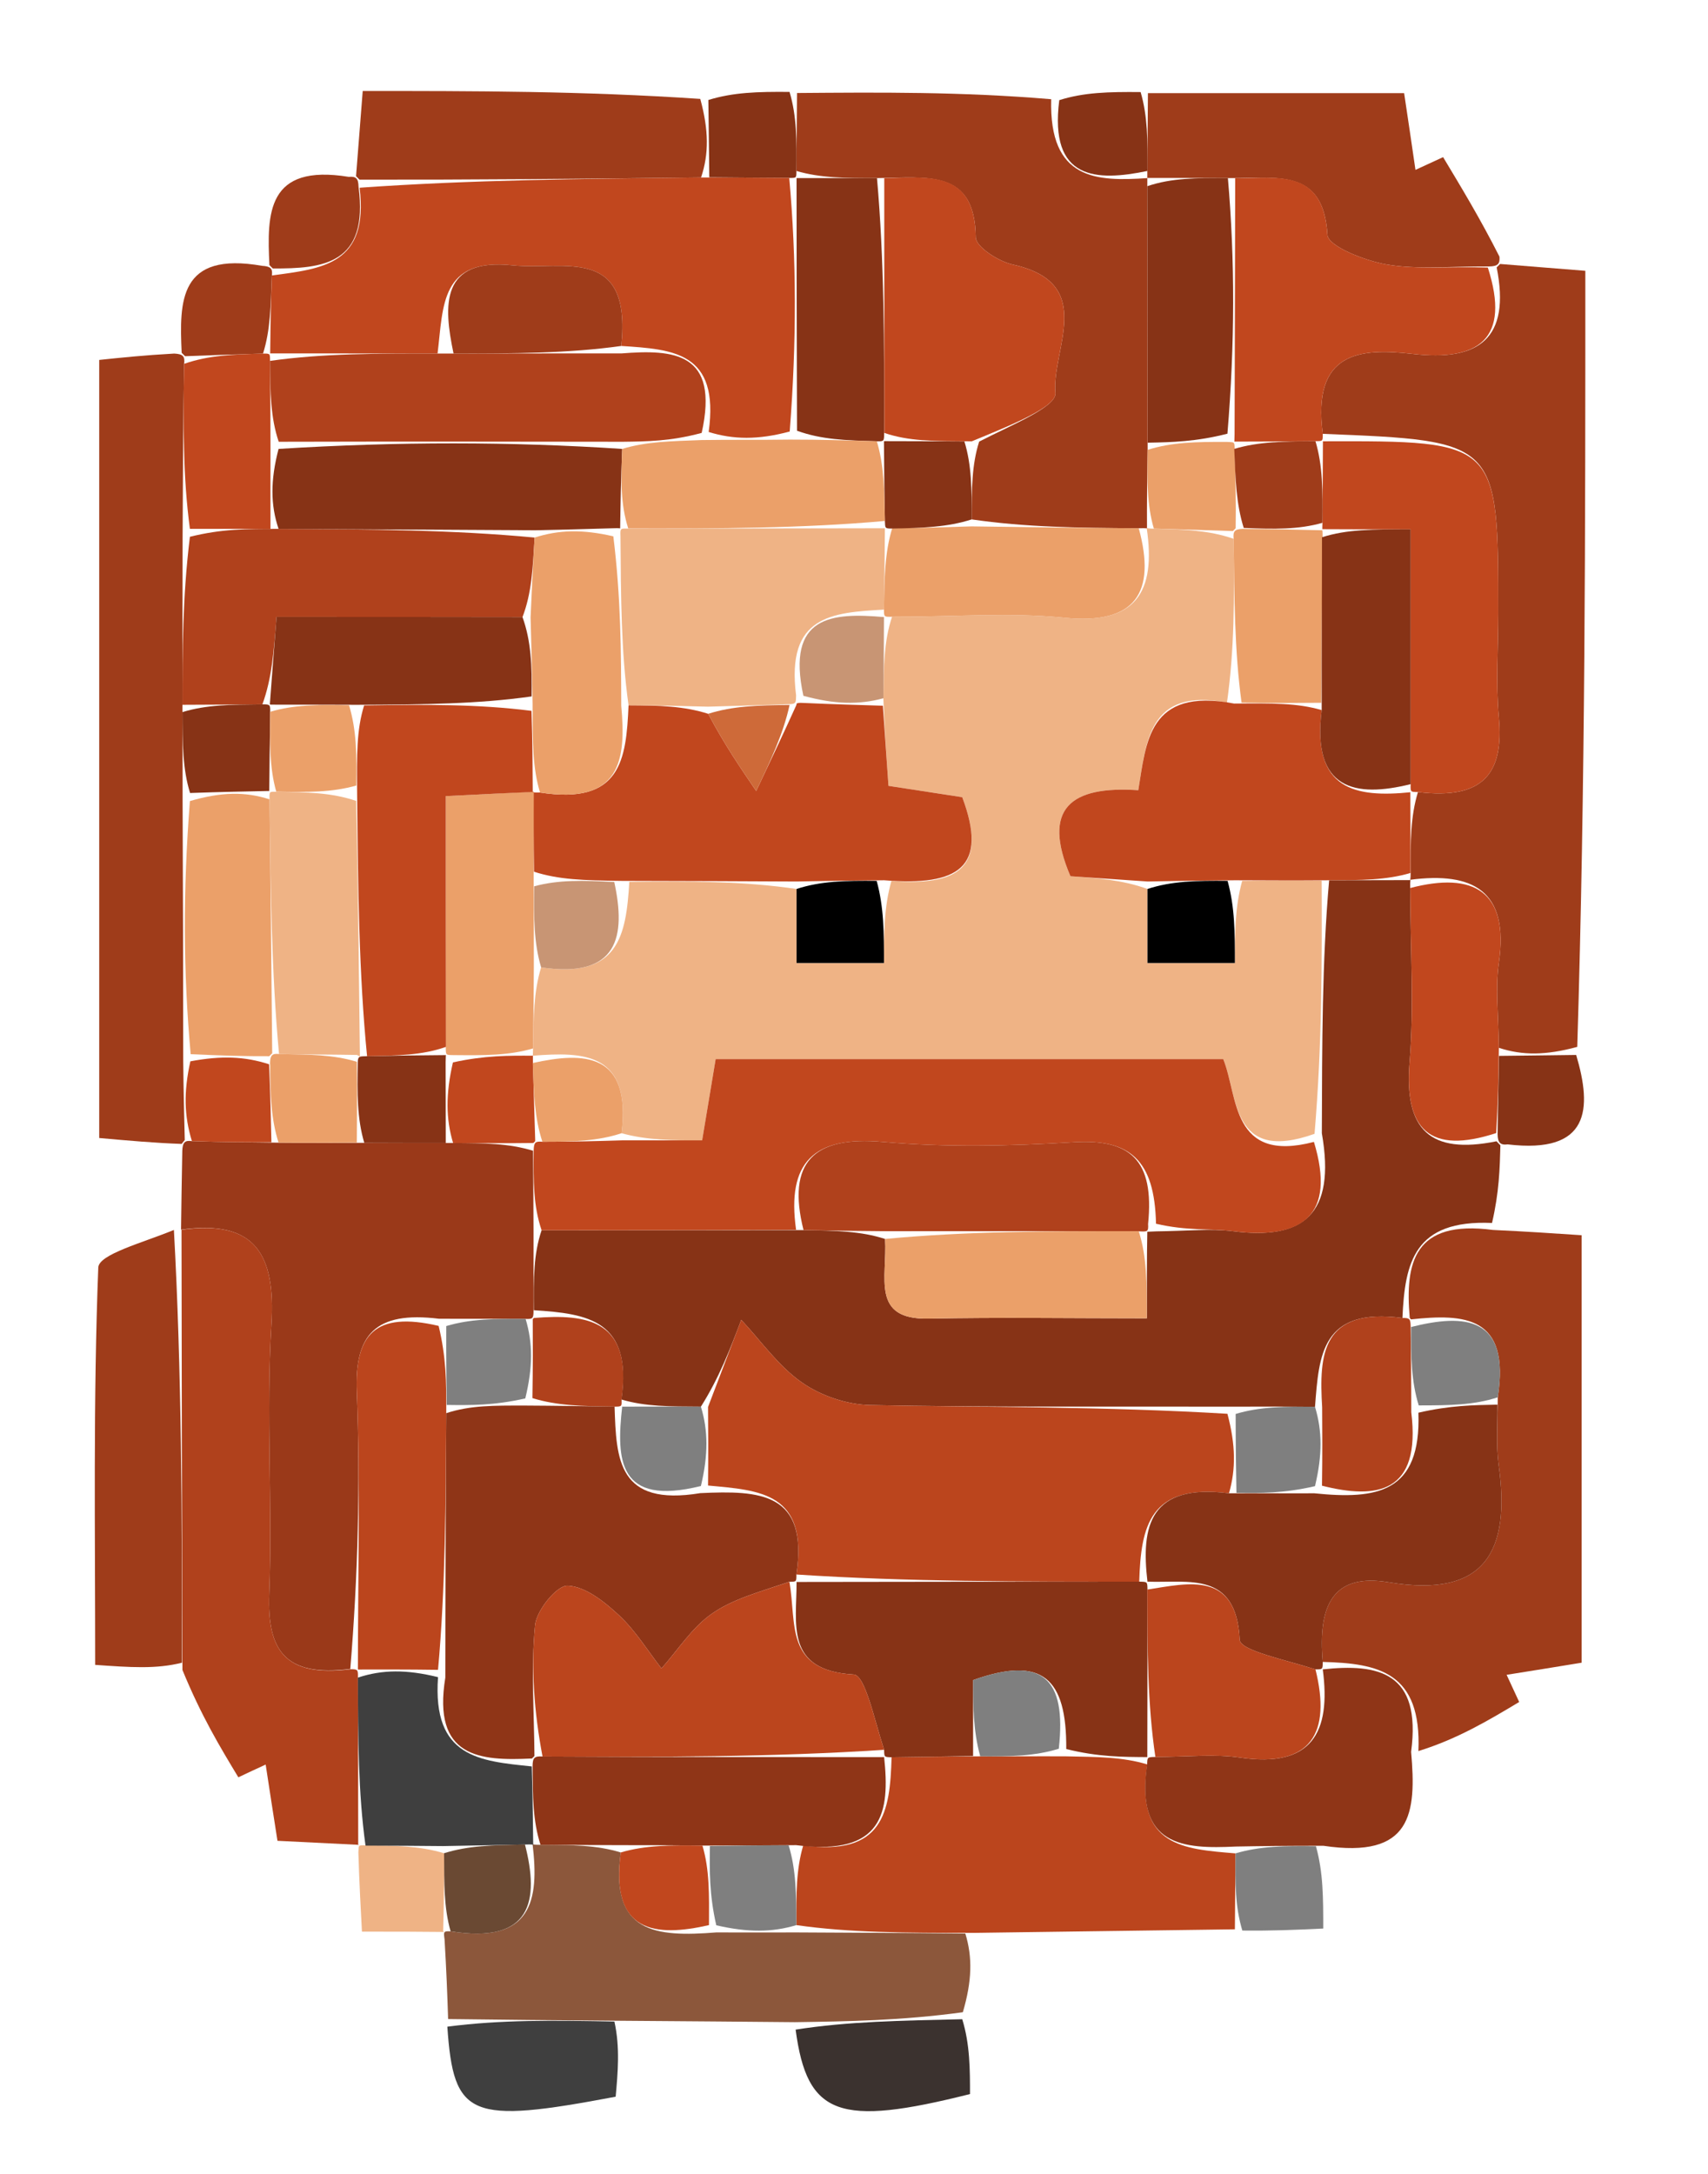 <?xml version="1.0" encoding="UTF-8"?>

<svg width="11px" height="14px" viewBox="0 0 11 14" version="1.1" xmlns="http://www.w3.org/2000/svg" xmlns:xlink="http://www.w3.org/1999/xlink">
    <g id="Page-1" stroke="none" stroke-width="1" fill="none" fill-rule="evenodd">
        <g id="Group-3" transform="translate(0.61, 0.586)" fill-rule="nonzero">
            <path d="M9.053,6.79 C9.049,6.941 9.045,7.092 8.999,7.29 C8.497,7.268 8.438,7.545 8.422,7.902 C7.9,7.833 7.885,8.14 7.859,8.474 C7.659,8.472 7.505,8.473 7.297,8.473 C6.494,8.471 5.744,8.478 4.994,8.463 C4.845,8.46 4.676,8.403 4.554,8.317 C4.403,8.212 4.292,8.051 4.164,7.914 C4.093,8.101 4.021,8.288 3.904,8.473 C3.703,8.472 3.548,8.473 3.392,8.427 C3.464,7.916 3.176,7.874 2.828,7.852 C2.826,7.648 2.826,7.491 2.878,7.337 C3.459,7.337 3.988,7.336 4.565,7.336 C4.773,7.34 4.933,7.342 5.09,7.393 C5.105,7.643 4.996,7.914 5.371,7.906 C5.828,7.897 6.284,7.904 6.776,7.904 C6.776,7.673 6.776,7.509 6.779,7.346 C6.781,7.347 6.787,7.346 6.838,7.344 C7.036,7.342 7.185,7.325 7.33,7.343 C7.782,7.401 7.995,7.238 7.903,6.712 C7.905,6.135 7.904,5.61 7.95,5.083 C8.156,5.082 8.315,5.083 8.475,5.082 C8.475,5.08 8.471,5.08 8.472,5.133 C8.474,5.543 8.497,5.902 8.468,6.256 C8.433,6.689 8.598,6.851 9.028,6.764 C9.036,6.773 9.053,6.79 9.053,6.79 Z" id="Path" fill="#873316"></path>
            <path d="M9.051,1.114 C9.216,1.127 9.382,1.141 9.6,1.158 C9.6,2.817 9.6,4.459 9.548,6.156 C9.346,6.211 9.195,6.212 9.043,6.162 C9.04,5.945 9.02,5.777 9.043,5.615 C9.11,5.151 8.878,5.027 8.471,5.08 C8.471,5.08 8.475,5.08 8.475,5.034 C8.474,4.83 8.474,4.672 8.522,4.515 C8.944,4.566 9.076,4.394 9.043,4.034 C9.023,3.812 9.039,3.587 9.039,3.364 C9.039,2.253 9.039,2.253 7.909,2.208 C7.839,1.68 8.148,1.654 8.486,1.693 C8.915,1.743 9.12,1.596 9.029,1.136 C9.036,1.129 9.051,1.114 9.051,1.114 Z" id="Path" fill="#9F3C1A"></path>
            <path d="M2.826,7.334 C2.826,7.491 2.826,7.648 2.826,7.855 C2.826,7.905 2.821,7.91 2.775,7.908 C2.575,7.907 2.421,7.907 2.218,7.907 C1.804,7.856 1.673,8.011 1.688,8.378 C1.711,8.971 1.695,9.567 1.646,10.162 C1.22,10.217 1.111,10.037 1.124,9.68 C1.146,9.102 1.103,8.52 1.138,7.943 C1.166,7.491 1.033,7.267 0.556,7.333 C0.558,7.182 0.56,7.031 0.564,6.826 C0.566,6.772 0.58,6.756 0.626,6.763 C0.827,6.77 0.983,6.77 1.184,6.773 C1.382,6.775 1.535,6.774 1.736,6.774 C1.943,6.775 2.102,6.775 2.308,6.775 C2.51,6.776 2.666,6.777 2.823,6.825 C2.825,7.026 2.825,7.18 2.826,7.334 Z" id="Path" fill="#9A3919"></path>
            <path d="M8.469,7.901 C8.438,7.545 8.497,7.268 9.005,7.335 C9.218,7.345 9.384,7.356 9.576,7.369 C9.576,8.29 9.576,9.187 9.576,10.122 C9.41,10.149 9.252,10.175 9.093,10.2 C9.12,10.259 9.147,10.317 9.174,10.375 C8.974,10.495 8.774,10.614 8.525,10.691 C8.546,10.183 8.268,10.126 7.909,10.117 C7.877,9.754 7.973,9.543 8.334,9.604 C8.96,9.709 9.118,9.399 9.042,8.85 C9.024,8.722 9.036,8.59 9.036,8.413 C9.118,7.888 8.821,7.874 8.477,7.911 C8.474,7.908 8.469,7.901 8.469,7.901 Z" id="Path" fill="#9F3C1A"></path>
            <path d="M0.56,6.781 C0.387,6.775 0.222,6.76 0.029,6.743 C0.029,5.075 0.029,3.426 0.029,1.732 C0.173,1.717 0.314,1.702 0.512,1.691 C0.568,1.694 0.582,1.708 0.576,1.757 C0.569,2.144 0.568,2.482 0.566,2.87 C0.565,3.265 0.565,3.609 0.565,4 C0.566,4.206 0.566,4.365 0.566,4.576 C0.568,5.152 0.57,5.675 0.57,6.245 C0.572,6.447 0.576,6.601 0.58,6.756 C0.58,6.756 0.566,6.772 0.56,6.781 Z" id="Path" fill="#9F3C1A"></path>
            <path d="M4.523,0.013 C5.051,0.009 5.579,0.004 6.16,0.053 C6.146,0.575 6.451,0.583 6.78,0.561 C6.779,0.561 6.779,0.56 6.779,0.613 C6.78,1.199 6.781,1.732 6.781,2.311 C6.778,2.51 6.776,2.663 6.777,2.817 C6.78,2.818 6.775,2.814 6.724,2.816 C6.331,2.814 5.989,2.809 5.648,2.759 C5.648,2.562 5.648,2.41 5.696,2.258 C5.901,2.152 6.195,2.035 6.187,1.945 C6.161,1.664 6.457,1.238 5.913,1.118 C5.821,1.098 5.675,1.004 5.674,0.943 C5.669,0.501 5.364,0.558 5.038,0.561 C4.834,0.561 4.676,0.561 4.519,0.515 C4.521,0.317 4.522,0.165 4.523,0.013 Z" id="Path" fill="#9F3C1A"></path>
            <path d="M0.558,7.334 C1.033,7.267 1.166,7.491 1.138,7.943 C1.103,8.52 1.146,9.102 1.124,9.68 C1.111,10.037 1.22,10.217 1.646,10.164 C1.695,10.164 1.696,10.166 1.695,10.218 C1.696,10.614 1.697,10.959 1.697,11.301 C1.695,11.298 1.701,11.295 1.701,11.295 C1.536,11.287 1.37,11.279 1.177,11.269 C1.15,11.096 1.125,10.937 1.101,10.778 C1.042,10.805 0.984,10.832 0.925,10.86 C0.806,10.663 0.687,10.466 0.565,10.169 C0.562,9.156 0.56,8.244 0.559,7.332 C0.559,7.332 0.56,7.336 0.558,7.334 Z" id="Path" fill="#B0411C"></path>
            <path d="M7.343,11.839 C6.816,11.846 6.289,11.853 5.659,11.862 C5.21,11.862 4.864,11.861 4.519,11.812 C4.518,11.61 4.517,11.455 4.563,11.299 C5.08,11.369 5.122,11.083 5.132,10.731 C5.339,10.728 5.498,10.726 5.703,10.725 C5.901,10.726 6.054,10.724 6.254,10.725 C6.461,10.729 6.62,10.729 6.779,10.777 C6.699,11.305 7.011,11.322 7.347,11.35 C7.345,11.543 7.344,11.691 7.343,11.839 Z" id="Path" fill="#BB451D"></path>
            <path d="M4.519,11.859 C4.864,11.861 5.21,11.862 5.607,11.866 C5.654,12.02 5.65,12.172 5.591,12.373 C5.194,12.427 4.852,12.432 4.509,12.437 C4.173,12.434 3.836,12.431 3.397,12.428 C2.956,12.425 2.616,12.421 2.276,12.417 C2.271,12.261 2.265,12.104 2.253,11.903 C2.247,11.857 2.244,11.849 2.292,11.852 C2.817,11.936 2.863,11.652 2.82,11.291 C2.823,11.291 2.824,11.295 2.871,11.295 C3.074,11.296 3.231,11.296 3.388,11.344 C3.317,11.864 3.613,11.89 4.003,11.859 C4.206,11.86 4.363,11.859 4.519,11.859 Z" id="Path" fill="#8C573B"></path>
            <path d="M0.51,7.335 C0.56,8.244 0.562,9.156 0.562,10.122 C0.395,10.164 0.23,10.152 0.003,10.136 C0.003,9.276 -0.01,8.426 0.023,7.577 C0.026,7.492 0.308,7.418 0.51,7.335 Z" id="Path" fill="#9F3C1A"></path>
            <path d="M6.783,0.014 C7.321,0.014 7.859,0.014 8.433,0.014 C8.46,0.193 8.483,0.35 8.506,0.508 C8.565,0.481 8.625,0.453 8.684,0.426 C8.803,0.624 8.923,0.822 9.047,1.067 C9.051,1.114 9.036,1.129 8.98,1.13 C8.721,1.129 8.515,1.151 8.319,1.117 C8.18,1.093 7.944,1 7.939,0.927 C7.913,0.49 7.612,0.565 7.298,0.561 C7.093,0.56 6.936,0.56 6.779,0.56 C6.779,0.56 6.779,0.561 6.779,0.515 C6.781,0.318 6.782,0.166 6.783,0.014 Z" id="Path" fill="#9F3C1A"></path>
            <path d="M7.349,11.306 C7.011,11.322 6.699,11.305 6.778,10.777 C6.779,10.73 6.779,10.73 6.831,10.729 C7.047,10.728 7.215,10.709 7.376,10.733 C7.838,10.801 7.963,10.572 7.909,10.165 C7.909,10.165 7.908,10.165 7.908,10.165 C8.268,10.126 8.546,10.183 8.478,10.696 C8.513,11.093 8.483,11.386 7.913,11.301 C7.662,11.301 7.506,11.303 7.349,11.306 Z" id="Path" fill="#8F3517"></path>
            <path d="M1.683,0.549 C1.696,0.384 1.709,0.22 1.726,-2.88657986e-15 C2.442,-2.88657986e-15 3.144,-2.88657986e-15 3.9,0.051 C3.955,0.254 3.956,0.405 3.905,0.557 C3.138,0.566 2.425,0.572 1.705,0.571 C1.698,0.563 1.683,0.549 1.683,0.549 Z" id="Path" fill="#9F3C1A"></path>
            <path d="M2.271,12.466 C2.616,12.421 2.956,12.425 3.347,12.433 C3.384,12.6 3.369,12.763 3.355,12.917 C2.417,13.094 2.311,13.053 2.271,12.466 Z" id="Path" fill="#3F3F3F"></path>
            <path d="M4.514,12.485 C4.852,12.432 5.194,12.427 5.587,12.418 C5.637,12.579 5.637,12.744 5.637,12.9 C4.794,13.112 4.588,13.041 4.514,12.485 Z" id="Path" fill="#3B322F"></path>
            <path d="M7.347,11.35 C7.506,11.303 7.662,11.301 7.865,11.304 C7.912,11.472 7.912,11.636 7.912,11.834 C7.725,11.843 7.582,11.849 7.391,11.847 C7.344,11.691 7.345,11.543 7.347,11.35 Z" id="Path" fill="#7F7F7F"></path>
            <path d="M9.044,6.214 C9.195,6.212 9.346,6.211 9.541,6.208 C9.644,6.555 9.63,6.847 9.1,6.784 C9.053,6.79 9.036,6.773 9.035,6.72 C9.037,6.516 9.041,6.365 9.044,6.214 Z" id="Path" fill="#873316"></path>
            <path d="M2.251,11.856 C2.094,11.854 1.933,11.854 1.721,11.854 C1.713,11.699 1.704,11.546 1.698,11.344 C1.701,11.295 1.695,11.298 1.742,11.298 C1.941,11.3 2.093,11.302 2.25,11.349 C2.251,11.546 2.248,11.697 2.244,11.849 C2.244,11.849 2.247,11.857 2.251,11.856 Z" id="Path" fill="#EFB385"></path>
            <path d="M0.56,1.686 C0.545,1.353 0.542,1.032 1.078,1.126 C1.132,1.129 1.147,1.143 1.141,1.188 C1.133,1.386 1.132,1.538 1.084,1.691 C0.886,1.697 0.734,1.702 0.582,1.708 C0.582,1.708 0.568,1.694 0.56,1.686 Z" id="Path" fill="#9F3C1A"></path>
            <path d="M3.958,0.556 C3.956,0.405 3.955,0.254 3.952,0.058 C4.11,0.009 4.269,0.004 4.475,0.006 C4.522,0.165 4.521,0.317 4.519,0.515 C4.519,0.561 4.52,0.56 4.473,0.56 C4.27,0.559 4.114,0.557 3.958,0.556 Z" id="Path" fill="#873316"></path>
            <path d="M6.736,0.007 C6.782,0.166 6.781,0.318 6.78,0.515 C6.451,0.583 6.146,0.575 6.212,0.059 C6.37,0.009 6.529,0.005 6.736,0.007 Z" id="Path" fill="#873316"></path>
            <path d="M1.125,1.121 C1.109,0.788 1.108,0.467 1.636,0.553 C1.683,0.549 1.698,0.563 1.699,0.616 C1.766,1.118 1.468,1.144 1.147,1.143 C1.147,1.143 1.132,1.129 1.125,1.121 Z" id="Path" fill="#9F3C1A"></path>
            <path d="M7.902,5.085 C7.904,5.61 7.905,6.135 7.856,6.716 C7.317,6.908 7.365,6.474 7.268,6.235 C6.165,6.235 5.098,6.235 3.999,6.235 C3.97,6.412 3.943,6.57 3.912,6.758 C3.724,6.758 3.559,6.758 3.393,6.712 C3.457,6.192 3.151,6.187 2.82,6.213 C2.822,6.211 2.822,6.213 2.823,6.166 C2.826,5.96 2.827,5.802 2.875,5.644 C3.373,5.718 3.422,5.443 3.443,5.093 C3.836,5.088 4.178,5.089 4.52,5.139 C4.52,5.33 4.52,5.472 4.52,5.616 C4.739,5.616 4.898,5.616 5.083,5.616 C5.083,5.422 5.083,5.257 5.131,5.087 C5.563,5.122 5.757,5 5.587,4.548 C5.445,4.526 5.287,4.502 5.112,4.475 C5.099,4.286 5.087,4.122 5.079,3.911 C5.082,3.704 5.082,3.545 5.135,3.386 C5.539,3.386 5.894,3.357 6.241,3.392 C6.707,3.44 6.836,3.228 6.775,2.814 C6.775,2.814 6.78,2.818 6.824,2.819 C7.021,2.824 7.176,2.829 7.335,2.884 C7.34,3.266 7.34,3.6 7.292,3.939 C6.783,3.839 6.772,4.197 6.721,4.503 C6.287,4.474 6.097,4.619 6.284,5.057 C6.454,5.069 6.617,5.08 6.78,5.139 C6.78,5.33 6.78,5.472 6.78,5.616 C6.999,5.616 7.158,5.616 7.343,5.616 C7.343,5.422 7.343,5.257 7.39,5.087 C7.591,5.084 7.747,5.085 7.902,5.085 Z" id="Path" fill="#EFB385"></path>
            <path d="M3.95,8.475 C4.021,8.288 4.093,8.101 4.164,7.914 C4.292,8.051 4.403,8.212 4.554,8.317 C4.676,8.403 4.845,8.46 4.994,8.463 C5.744,8.478 6.494,8.471 7.295,8.519 C7.348,8.72 7.35,8.874 7.305,9.031 C6.793,8.966 6.738,9.243 6.727,9.6 C5.956,9.6 5.237,9.601 4.519,9.554 C4.598,9.025 4.285,9.012 3.95,8.981 C3.952,8.782 3.951,8.628 3.95,8.475 Z" id="Path" fill="#BB451D"></path>
            <path d="M3.394,6.758 C3.559,6.758 3.724,6.758 3.912,6.758 C3.943,6.57 3.97,6.412 3.999,6.235 C5.098,6.235 6.165,6.235 7.268,6.235 C7.365,6.474 7.317,6.908 7.852,6.768 C7.995,7.238 7.782,7.401 7.33,7.343 C7.185,7.325 7.036,7.342 6.835,7.295 C6.826,6.884 6.668,6.747 6.303,6.77 C5.895,6.795 5.482,6.804 5.076,6.768 C4.628,6.728 4.456,6.901 4.517,7.334 C3.988,7.336 3.459,7.337 2.878,7.337 C2.825,7.18 2.825,7.026 2.827,6.821 C2.829,6.771 2.837,6.763 2.883,6.767 C3.084,6.767 3.239,6.763 3.394,6.758 Z" id="Path" fill="#C1471E"></path>
            <path d="M6.781,5.091 C6.617,5.08 6.454,5.069 6.284,5.057 C6.097,4.619 6.287,4.474 6.721,4.503 C6.772,4.197 6.783,3.839 7.338,3.945 C7.588,3.943 7.743,3.941 7.902,3.987 C7.837,4.502 8.12,4.552 8.475,4.516 C8.474,4.516 8.473,4.514 8.473,4.514 C8.474,4.672 8.474,4.83 8.474,5.036 C8.315,5.083 8.156,5.082 7.95,5.083 C7.747,5.085 7.591,5.084 7.343,5.083 C7.093,5.085 6.937,5.088 6.781,5.091 Z" id="Path" fill="#C1471E"></path>
            <path d="M4.565,7.336 C4.456,6.901 4.628,6.728 5.076,6.768 C5.482,6.804 5.895,6.795 6.303,6.77 C6.668,6.747 6.826,6.884 6.784,7.297 C6.787,7.346 6.781,7.347 6.727,7.344 C6.145,7.342 5.619,7.343 5.093,7.343 C4.933,7.342 4.773,7.34 4.565,7.336 Z" id="Path" fill="#B0411C"></path>
            <path d="M5.09,7.393 C5.619,7.343 6.145,7.342 6.724,7.343 C6.776,7.509 6.776,7.673 6.776,7.904 C6.284,7.904 5.828,7.897 5.371,7.906 C4.996,7.914 5.105,7.643 5.09,7.393 Z" id="Path" fill="#EBA069"></path>
            <path d="M9.043,6.162 C9.041,6.365 9.037,6.516 9.026,6.711 C8.598,6.851 8.433,6.689 8.468,6.256 C8.497,5.902 8.474,5.543 8.472,5.133 C8.878,5.027 9.11,5.151 9.043,5.615 C9.02,5.777 9.04,5.945 9.043,6.162 Z" id="Path" fill="#C1471E"></path>
            <path d="M7.905,8.477 C7.885,8.14 7.9,7.833 8.422,7.902 C8.469,7.901 8.474,7.908 8.475,7.956 C8.477,8.157 8.479,8.309 8.479,8.509 C8.543,9.03 8.257,9.072 7.904,8.982 C7.907,8.783 7.906,8.63 7.905,8.477 Z" id="Path" fill="#B0411C"></path>
            <path d="M2.828,7.902 C3.176,7.874 3.464,7.916 3.393,8.425 C3.394,8.471 3.397,8.473 3.348,8.473 C3.138,8.47 2.977,8.467 2.819,8.418 C2.822,8.218 2.822,8.064 2.821,7.91 C2.821,7.91 2.826,7.905 2.828,7.902 Z" id="Path" fill="#B0411C"></path>
            <path d="M3.904,8.473 C3.951,8.628 3.952,8.782 3.904,8.984 C3.37,9.117 3.359,8.815 3.397,8.473 C3.397,8.473 3.394,8.471 3.393,8.473 C3.548,8.473 3.703,8.472 3.904,8.473 Z" id="Path" fill="#7F7F7F"></path>
            <path d="M7.859,8.474 C7.906,8.63 7.907,8.783 7.859,8.985 C7.657,9.032 7.505,9.03 7.353,9.028 C7.35,8.874 7.348,8.72 7.348,8.52 C7.505,8.473 7.659,8.472 7.859,8.474 Z" id="Path" fill="#7F7F7F"></path>
            <path d="M7.345,0.561 C7.612,0.565 7.913,0.49 7.939,0.927 C7.944,1 8.18,1.093 8.319,1.117 C8.515,1.151 8.721,1.129 8.972,1.137 C9.12,1.596 8.915,1.743 8.486,1.693 C8.148,1.654 7.839,1.68 7.909,2.207 C7.909,2.256 7.91,2.255 7.862,2.255 C7.655,2.257 7.496,2.258 7.338,2.258 C7.34,2.257 7.34,2.263 7.341,2.209 C7.343,1.624 7.344,1.093 7.345,0.561 Z" id="Path" fill="#C1471E"></path>
            <path d="M7.909,2.256 C9.039,2.253 9.039,2.253 9.039,3.364 C9.039,3.587 9.023,3.812 9.043,4.034 C9.076,4.394 8.944,4.566 8.522,4.515 C8.473,4.514 8.474,4.516 8.475,4.463 C8.475,3.899 8.475,3.387 8.475,2.823 C8.227,2.823 8.064,2.823 7.904,2.822 C7.908,2.821 7.905,2.829 7.907,2.781 C7.909,2.573 7.909,2.414 7.91,2.255 C7.91,2.255 7.909,2.256 7.909,2.256 Z" id="Path" fill="#C1471E"></path>
            <path d="M1.695,10.163 C1.695,9.567 1.711,8.971 1.688,8.378 C1.673,8.011 1.804,7.856 2.215,7.953 C2.263,8.154 2.265,8.308 2.264,8.515 C2.26,9.103 2.259,9.637 2.211,10.168 C2.008,10.165 1.852,10.166 1.696,10.166 C1.696,10.166 1.695,10.164 1.695,10.163 Z" id="Path" fill="#BB451D"></path>
            <path d="M2.267,8.462 C2.265,8.308 2.263,8.154 2.264,7.954 C2.421,7.907 2.575,7.907 2.775,7.908 C2.822,8.064 2.822,8.218 2.773,8.42 C2.571,8.466 2.419,8.464 2.267,8.462 Z" id="Path" fill="#7F7F7F"></path>
            <path d="M0.626,6.763 C0.576,6.601 0.572,6.447 0.616,6.249 C0.815,6.212 0.966,6.217 1.123,6.268 C1.131,6.466 1.135,6.618 1.138,6.77 C0.983,6.77 0.827,6.77 0.626,6.763 Z" id="Path" fill="#C1471E"></path>
            <path d="M1.184,6.773 C1.135,6.618 1.131,6.466 1.129,6.262 C1.13,6.21 1.143,6.197 1.187,6.202 C1.382,6.206 1.533,6.205 1.688,6.252 C1.691,6.457 1.689,6.615 1.688,6.773 C1.535,6.774 1.382,6.775 1.184,6.773 Z" id="Path" fill="#EBA069"></path>
            <path d="M1.736,6.774 C1.689,6.615 1.691,6.457 1.694,6.256 C1.695,6.212 1.708,6.218 1.754,6.216 C1.955,6.212 2.109,6.21 2.263,6.209 C2.261,6.21 2.261,6.208 2.26,6.255 C2.26,6.46 2.261,6.618 2.261,6.775 C2.102,6.775 1.943,6.775 1.736,6.774 Z" id="Path" fill="#873316"></path>
            <path d="M2.308,6.775 C2.261,6.618 2.26,6.46 2.307,6.256 C2.511,6.211 2.666,6.212 2.822,6.213 C2.822,6.213 2.822,6.211 2.822,6.258 C2.828,6.458 2.832,6.61 2.837,6.763 C2.837,6.763 2.829,6.771 2.825,6.775 C2.666,6.777 2.51,6.776 2.308,6.775 Z" id="Path" fill="#C1471E"></path>
            <path d="M7.305,9.031 C7.505,9.03 7.657,9.032 7.855,9.031 C8.257,9.072 8.543,9.03 8.525,8.512 C8.727,8.465 8.881,8.463 9.034,8.46 C9.036,8.59 9.024,8.722 9.042,8.85 C9.118,9.399 8.96,9.709 8.334,9.604 C7.973,9.543 7.877,9.754 7.909,10.117 C7.908,10.165 7.909,10.165 7.862,10.165 C7.661,10.101 7.377,10.044 7.374,9.974 C7.352,9.528 7.045,9.61 6.779,9.6 C6.779,9.6 6.78,9.601 6.78,9.601 C6.738,9.243 6.793,8.966 7.305,9.031 Z" id="Path" fill="#873316"></path>
            <path d="M9.036,8.413 C8.881,8.463 8.727,8.465 8.527,8.465 C8.479,8.309 8.477,8.157 8.478,7.96 C8.821,7.874 9.118,7.888 9.036,8.413 Z" id="Path" fill="#7F7F7F"></path>
            <path d="M0.565,3.953 C0.565,3.609 0.565,3.265 0.613,2.871 C0.818,2.82 0.975,2.82 1.184,2.82 C1.77,2.823 2.304,2.826 2.833,2.876 C2.821,3.078 2.814,3.234 2.755,3.388 C2.203,3.387 1.702,3.387 1.171,3.387 C1.153,3.62 1.14,3.784 1.08,3.95 C0.877,3.952 0.721,3.952 0.565,3.953 Z" id="Path" fill="#B0411C"></path>
            <path d="M1.124,6.216 C0.966,6.217 0.815,6.212 0.618,6.203 C0.57,5.675 0.568,5.152 0.613,4.573 C0.815,4.514 0.969,4.511 1.126,4.562 C1.133,5.142 1.138,5.67 1.143,6.197 C1.143,6.197 1.13,6.21 1.124,6.216 Z" id="Path" fill="#EBA069"></path>
            <path d="M1.132,2.82 C0.975,2.82 0.818,2.82 0.613,2.82 C0.568,2.482 0.569,2.144 0.576,1.757 C0.734,1.702 0.886,1.697 1.084,1.691 C1.13,1.691 1.129,1.69 1.129,1.738 C1.131,1.944 1.132,2.102 1.132,2.307 C1.131,2.509 1.132,2.665 1.132,2.82 Z" id="Path" fill="#C1471E"></path>
            <path d="M1.124,4.508 C0.969,4.511 0.815,4.514 0.614,4.521 C0.566,4.365 0.566,4.206 0.565,4 C0.721,3.952 0.877,3.952 1.081,3.95 C1.129,3.95 1.131,3.952 1.13,3.998 C1.128,4.2 1.125,4.356 1.124,4.512 C1.126,4.513 1.124,4.508 1.124,4.508 Z" id="Path" fill="#873316"></path>
            <path d="M5.085,0.561 C5.364,0.558 5.669,0.501 5.674,0.943 C5.675,1.004 5.821,1.098 5.913,1.118 C6.457,1.238 6.161,1.664 6.187,1.945 C6.195,2.035 5.901,2.152 5.649,2.256 C5.398,2.256 5.241,2.255 5.085,2.202 C5.085,1.62 5.085,1.09 5.085,0.561 Z" id="Path" fill="#C1471E"></path>
            <path d="M6.724,2.816 C6.836,3.228 6.707,3.44 6.241,3.392 C5.894,3.357 5.539,3.386 5.136,3.386 C5.084,3.387 5.083,3.388 5.083,3.34 C5.086,3.133 5.088,2.973 5.136,2.816 C5.337,2.814 5.492,2.809 5.647,2.804 C5.989,2.809 6.331,2.814 6.724,2.816 Z" id="Path" fill="#EBA069"></path>
            <path d="M7.298,0.561 C7.344,1.093 7.343,1.624 7.295,2.207 C7.092,2.259 6.937,2.262 6.782,2.265 C6.781,1.732 6.78,1.199 6.779,0.613 C6.936,0.56 7.093,0.56 7.298,0.561 Z" id="Path" fill="#873316"></path>
            <path d="M5.038,0.561 C5.085,1.09 5.085,1.62 5.084,2.203 C5.084,2.256 5.083,2.257 5.037,2.256 C4.835,2.25 4.68,2.245 4.523,2.188 C4.521,1.611 4.52,1.085 4.52,0.56 C4.52,0.56 4.519,0.561 4.519,0.561 C4.676,0.561 4.834,0.561 5.038,0.561 Z" id="Path" fill="#873316"></path>
            <path d="M5.648,2.759 C5.492,2.809 5.337,2.814 5.135,2.818 C5.088,2.818 5.091,2.816 5.089,2.769 C5.085,2.567 5.084,2.412 5.083,2.257 C5.083,2.257 5.084,2.256 5.085,2.255 C5.241,2.255 5.398,2.256 5.601,2.257 C5.648,2.41 5.648,2.562 5.648,2.759 Z" id="Path" fill="#873316"></path>
            <path d="M6.781,2.311 C6.937,2.262 7.092,2.259 7.294,2.26 C7.34,2.263 7.34,2.257 7.342,2.304 C7.347,2.504 7.351,2.657 7.348,2.816 C7.342,2.822 7.33,2.834 7.33,2.834 C7.176,2.829 7.021,2.824 6.821,2.818 C6.776,2.663 6.778,2.51 6.781,2.311 Z" id="Path" fill="#EBA069"></path>
            <path d="M1.695,10.218 C1.852,10.166 2.008,10.165 2.211,10.215 C2.174,10.734 2.479,10.755 2.815,10.79 C2.821,10.989 2.822,11.142 2.824,11.295 C2.824,11.295 2.823,11.291 2.773,11.293 C2.563,11.297 2.404,11.3 2.244,11.303 C2.093,11.302 1.941,11.3 1.744,11.3 C1.697,10.959 1.696,10.614 1.695,10.218 Z" id="Path" fill="#3F3F3F"></path>
            <path d="M4.519,9.602 C5.237,9.601 5.956,9.6 6.727,9.6 C6.78,9.601 6.779,9.6 6.78,9.651 C6.78,10.045 6.78,10.387 6.779,10.73 C6.779,10.73 6.779,10.73 6.779,10.73 C6.62,10.729 6.461,10.729 6.257,10.678 C6.26,10.22 6.102,10.075 5.657,10.234 C5.657,10.395 5.657,10.559 5.657,10.723 C5.498,10.726 5.339,10.728 5.132,10.731 C5.084,10.73 5.085,10.73 5.084,10.683 C5.019,10.483 4.962,10.202 4.888,10.198 C4.441,10.172 4.522,9.87 4.52,9.6 C4.52,9.6 4.519,9.602 4.519,9.602 Z" id="Path" fill="#873316"></path>
            <path d="M2.871,11.295 C2.822,11.142 2.821,10.989 2.82,10.785 C2.821,10.734 2.832,10.723 2.884,10.726 C3.652,10.73 4.368,10.73 5.085,10.73 C5.085,10.73 5.084,10.73 5.084,10.73 C5.122,11.083 5.08,11.369 4.517,11.297 C4.27,11.298 4.116,11.3 3.914,11.3 C3.707,11.297 3.547,11.297 3.387,11.297 C3.231,11.296 3.074,11.296 2.871,11.295 Z" id="Path" fill="#8F3517"></path>
            <path d="M5.703,10.725 C5.657,10.559 5.657,10.395 5.657,10.234 C6.102,10.075 6.26,10.22 6.209,10.676 C6.054,10.724 5.901,10.726 5.703,10.725 Z" id="Path" fill="#7F7F7F"></path>
            <path d="M3.962,11.303 C4.116,11.3 4.27,11.298 4.469,11.298 C4.517,11.455 4.518,11.61 4.519,11.812 C4.363,11.859 4.206,11.86 4.003,11.813 C3.957,11.611 3.96,11.457 3.962,11.303 Z" id="Path" fill="#7F7F7F"></path>
            <path d="M3.914,11.3 C3.96,11.457 3.957,11.611 3.956,11.812 C3.613,11.89 3.317,11.864 3.388,11.344 C3.547,11.297 3.707,11.297 3.914,11.3 Z" id="Path" fill="#C1471E"></path>
            <path d="M2.25,11.349 C2.404,11.3 2.563,11.297 2.771,11.293 C2.863,11.652 2.817,11.936 2.292,11.852 C2.248,11.697 2.251,11.546 2.25,11.349 Z" id="Path" fill="#6A4933"></path>
            <path d="M6.831,10.729 C6.78,10.387 6.78,10.045 6.779,9.651 C7.045,9.61 7.352,9.528 7.374,9.974 C7.377,10.044 7.661,10.101 7.862,10.165 C7.963,10.572 7.838,10.801 7.376,10.733 C7.215,10.709 7.047,10.728 6.831,10.729 Z" id="Path" fill="#BB451D"></path>
            <path d="M4.473,0.56 C4.52,1.085 4.521,1.611 4.476,2.193 C4.271,2.248 4.113,2.245 3.954,2.196 C4.025,1.681 3.727,1.664 3.391,1.642 C3.46,0.987 3.015,1.157 2.693,1.123 C2.225,1.073 2.246,1.381 2.208,1.691 C1.814,1.69 1.472,1.69 1.129,1.69 C1.129,1.69 1.13,1.691 1.13,1.691 C1.132,1.538 1.133,1.386 1.141,1.188 C1.468,1.144 1.766,1.118 1.706,0.623 C2.425,0.572 3.138,0.566 3.905,0.557 C4.114,0.557 4.27,0.559 4.473,0.56 Z" id="Path" fill="#C1471E"></path>
            <path d="M4.521,5.091 C4.178,5.089 3.836,5.088 3.397,5.087 C3.144,5.084 2.988,5.079 2.829,5.028 C2.826,4.825 2.827,4.669 2.826,4.514 C2.824,4.516 2.821,4.519 2.868,4.518 C3.389,4.599 3.423,4.307 3.438,3.956 C3.639,3.957 3.794,3.961 3.951,4.011 C4.055,4.208 4.158,4.358 4.26,4.508 C4.347,4.324 4.435,4.141 4.52,3.952 C4.518,3.948 4.516,3.938 4.563,3.941 C4.765,3.95 4.92,3.954 5.076,3.959 C5.087,4.122 5.099,4.286 5.112,4.475 C5.287,4.502 5.445,4.526 5.587,4.548 C5.757,5 5.563,5.122 5.084,5.083 C4.833,5.085 4.677,5.088 4.521,5.091 Z" id="Path" fill="#C1471E"></path>
            <path d="M2.828,4.512 C2.827,4.669 2.826,4.825 2.827,5.076 C2.828,5.328 2.828,5.486 2.828,5.644 C2.827,5.802 2.826,5.96 2.823,6.166 C2.666,6.212 2.511,6.211 2.308,6.209 C2.261,6.208 2.261,6.21 2.261,6.157 C2.261,5.589 2.261,5.076 2.261,4.541 C2.499,4.529 2.663,4.521 2.828,4.512 Z" id="Path" fill="#EBA069"></path>
            <path d="M7.899,3.94 C7.743,3.941 7.588,3.943 7.386,3.939 C7.34,3.6 7.34,3.266 7.335,2.884 C7.33,2.834 7.342,2.822 7.394,2.82 C7.599,2.822 7.752,2.825 7.905,2.829 C7.905,2.829 7.908,2.821 7.908,2.873 C7.904,3.263 7.901,3.601 7.899,3.94 Z" id="Path" fill="#EBA069"></path>
            <path d="M2.875,5.644 C2.828,5.486 2.828,5.328 2.83,5.122 C2.988,5.079 3.144,5.084 3.346,5.094 C3.422,5.443 3.373,5.718 2.875,5.644 Z" id="Path" fill="#C89574"></path>
            <path d="M6.78,5.139 C6.937,5.088 7.093,5.085 7.296,5.087 C7.343,5.257 7.343,5.422 7.343,5.616 C7.158,5.616 6.999,5.616 6.78,5.616 C6.78,5.472 6.78,5.33 6.78,5.139 Z" id="Path" fill="#000000"></path>
            <path d="M4.52,5.139 C4.677,5.088 4.833,5.085 5.036,5.087 C5.083,5.257 5.083,5.422 5.083,5.616 C4.898,5.616 4.739,5.616 4.52,5.616 C4.52,5.472 4.52,5.33 4.52,5.139 Z" id="Path" fill="#000000"></path>
            <path d="M2.883,6.767 C2.832,6.61 2.828,6.458 2.821,6.26 C3.151,6.187 3.457,6.192 3.393,6.712 C3.239,6.763 3.084,6.767 2.883,6.767 Z" id="Path" fill="#EBA069"></path>
            <path d="M5.079,3.911 C4.92,3.954 4.765,3.95 4.564,3.895 C4.452,3.378 4.747,3.359 5.083,3.388 C5.083,3.388 5.084,3.387 5.083,3.387 C5.082,3.545 5.082,3.704 5.079,3.911 Z" id="Path" fill="#C89574"></path>
            <path d="M2.816,10.739 C2.479,10.755 2.174,10.734 2.258,10.218 C2.259,9.637 2.26,9.103 2.264,8.515 C2.419,8.464 2.571,8.466 2.769,8.466 C2.977,8.467 3.138,8.47 3.348,8.473 C3.359,8.815 3.37,9.117 3.9,9.03 C4.285,9.012 4.598,9.025 4.519,9.554 C4.519,9.602 4.52,9.6 4.473,9.601 C4.273,9.669 4.104,9.714 3.971,9.809 C3.845,9.898 3.756,10.04 3.65,10.159 C3.561,10.044 3.483,9.916 3.378,9.818 C3.284,9.73 3.16,9.631 3.046,9.626 C2.977,9.623 2.846,9.783 2.836,9.88 C2.809,10.158 2.83,10.441 2.832,10.723 C2.832,10.723 2.821,10.734 2.816,10.739 Z" id="Path" fill="#8F3517"></path>
            <path d="M7.902,3.987 C7.901,3.601 7.904,3.263 7.904,2.874 C8.064,2.823 8.227,2.823 8.475,2.823 C8.475,3.387 8.475,3.899 8.475,4.464 C8.12,4.552 7.837,4.502 7.902,3.987 Z" id="Path" fill="#873316"></path>
            <path d="M7.907,2.781 C7.752,2.825 7.599,2.822 7.4,2.814 C7.351,2.657 7.347,2.504 7.339,2.305 C7.496,2.258 7.655,2.257 7.862,2.255 C7.909,2.414 7.909,2.573 7.907,2.781 Z" id="Path" fill="#9F3C1A"></path>
            <path d="M1.187,6.202 C1.138,5.67 1.133,5.142 1.126,4.562 C1.124,4.508 1.126,4.513 1.171,4.513 C1.37,4.516 1.524,4.518 1.684,4.572 C1.696,5.155 1.702,5.687 1.708,6.218 C1.708,6.218 1.695,6.212 1.689,6.208 C1.533,6.205 1.382,6.206 1.187,6.202 Z" id="Path" fill="#EFB385"></path>
            <path d="M1.754,6.216 C1.702,5.687 1.696,5.155 1.69,4.525 C1.688,4.271 1.686,4.116 1.735,3.957 C2.127,3.951 2.467,3.948 2.813,3.992 C2.82,4.2 2.82,4.359 2.821,4.519 C2.821,4.519 2.824,4.516 2.826,4.514 C2.663,4.521 2.499,4.529 2.261,4.541 C2.261,5.076 2.261,5.589 2.262,6.156 C2.109,6.21 1.955,6.212 1.754,6.216 Z" id="Path" fill="#C1471E"></path>
            <path d="M1.184,2.82 C1.132,2.665 1.131,2.509 1.184,2.305 C1.959,2.257 2.681,2.258 3.397,2.305 C3.389,2.506 3.386,2.661 3.384,2.817 C3.386,2.818 3.384,2.814 3.339,2.816 C3.141,2.822 2.989,2.826 2.837,2.829 C2.304,2.826 1.77,2.823 1.184,2.82 Z" id="Path" fill="#873316"></path>
            <path d="M2.833,2.876 C2.989,2.826 3.141,2.822 3.34,2.868 C3.389,3.265 3.39,3.612 3.391,3.959 C3.423,4.307 3.389,4.599 2.868,4.518 C2.82,4.359 2.82,4.2 2.82,3.946 C2.816,3.699 2.811,3.544 2.807,3.39 C2.814,3.234 2.821,3.078 2.833,2.876 Z" id="Path" fill="#EBA069"></path>
            <path d="M2.755,3.388 C2.811,3.544 2.816,3.699 2.814,3.899 C2.467,3.948 2.127,3.951 1.689,3.953 C1.438,3.952 1.285,3.952 1.131,3.952 C1.131,3.952 1.129,3.95 1.128,3.949 C1.14,3.784 1.153,3.62 1.171,3.387 C1.702,3.387 2.203,3.387 2.755,3.388 Z" id="Path" fill="#873316"></path>
            <path d="M3.402,2.259 C2.681,2.258 1.959,2.257 1.185,2.259 C1.132,2.102 1.131,1.944 1.129,1.738 C1.472,1.69 1.814,1.69 2.26,1.691 C2.706,1.69 3.049,1.69 3.393,1.69 C3.727,1.664 4.025,1.681 3.909,2.202 C3.709,2.256 3.556,2.257 3.402,2.259 Z" id="Path" fill="#B0411C"></path>
            <path d="M1.13,3.998 C1.285,3.952 1.438,3.952 1.638,3.956 C1.686,4.116 1.688,4.271 1.685,4.473 C1.524,4.518 1.37,4.516 1.169,4.512 C1.125,4.356 1.128,4.2 1.13,3.998 Z" id="Path" fill="#EBA069"></path>
            <path d="M3.438,3.956 C3.39,3.612 3.389,3.265 3.386,2.866 C3.384,2.814 3.386,2.818 3.437,2.818 C4.023,2.818 4.557,2.817 5.091,2.816 C5.091,2.816 5.088,2.818 5.089,2.816 C5.088,2.973 5.086,3.133 5.083,3.34 C4.747,3.359 4.452,3.378 4.517,3.892 C4.516,3.938 4.518,3.948 4.473,3.949 C4.267,3.956 4.108,3.961 3.949,3.965 C3.794,3.961 3.639,3.957 3.438,3.956 Z" id="Path" fill="#EFB385"></path>
            <path d="M5.089,2.769 C4.557,2.817 4.023,2.818 3.436,2.817 C3.386,2.661 3.389,2.506 3.397,2.305 C3.556,2.257 3.709,2.256 3.908,2.248 C4.113,2.245 4.271,2.248 4.477,2.245 C4.68,2.245 4.835,2.25 5.037,2.256 C5.084,2.412 5.085,2.567 5.089,2.769 Z" id="Path" fill="#EBA069"></path>
            <path d="M2.884,10.726 C2.83,10.441 2.809,10.158 2.836,9.88 C2.846,9.783 2.977,9.623 3.046,9.626 C3.16,9.631 3.284,9.73 3.378,9.818 C3.483,9.916 3.561,10.044 3.65,10.159 C3.756,10.04 3.845,9.898 3.971,9.809 C4.104,9.714 4.273,9.669 4.474,9.601 C4.522,9.87 4.441,10.172 4.888,10.198 C4.962,10.202 5.019,10.483 5.084,10.683 C4.368,10.73 3.652,10.73 2.884,10.726 Z" id="Path" fill="#BB451D"></path>
            <path d="M3.391,1.642 C3.049,1.69 2.706,1.69 2.311,1.691 C2.246,1.381 2.225,1.073 2.693,1.123 C3.015,1.157 3.46,0.987 3.391,1.642 Z" id="Path" fill="#9F3C1A"></path>
            <path d="M3.951,4.011 C4.108,3.961 4.267,3.956 4.475,3.954 C4.435,4.141 4.347,4.324 4.26,4.508 C4.158,4.358 4.055,4.208 3.951,4.011 Z" id="Path" fill="#CE6A39"></path>
        </g>
    </g>
</svg>
